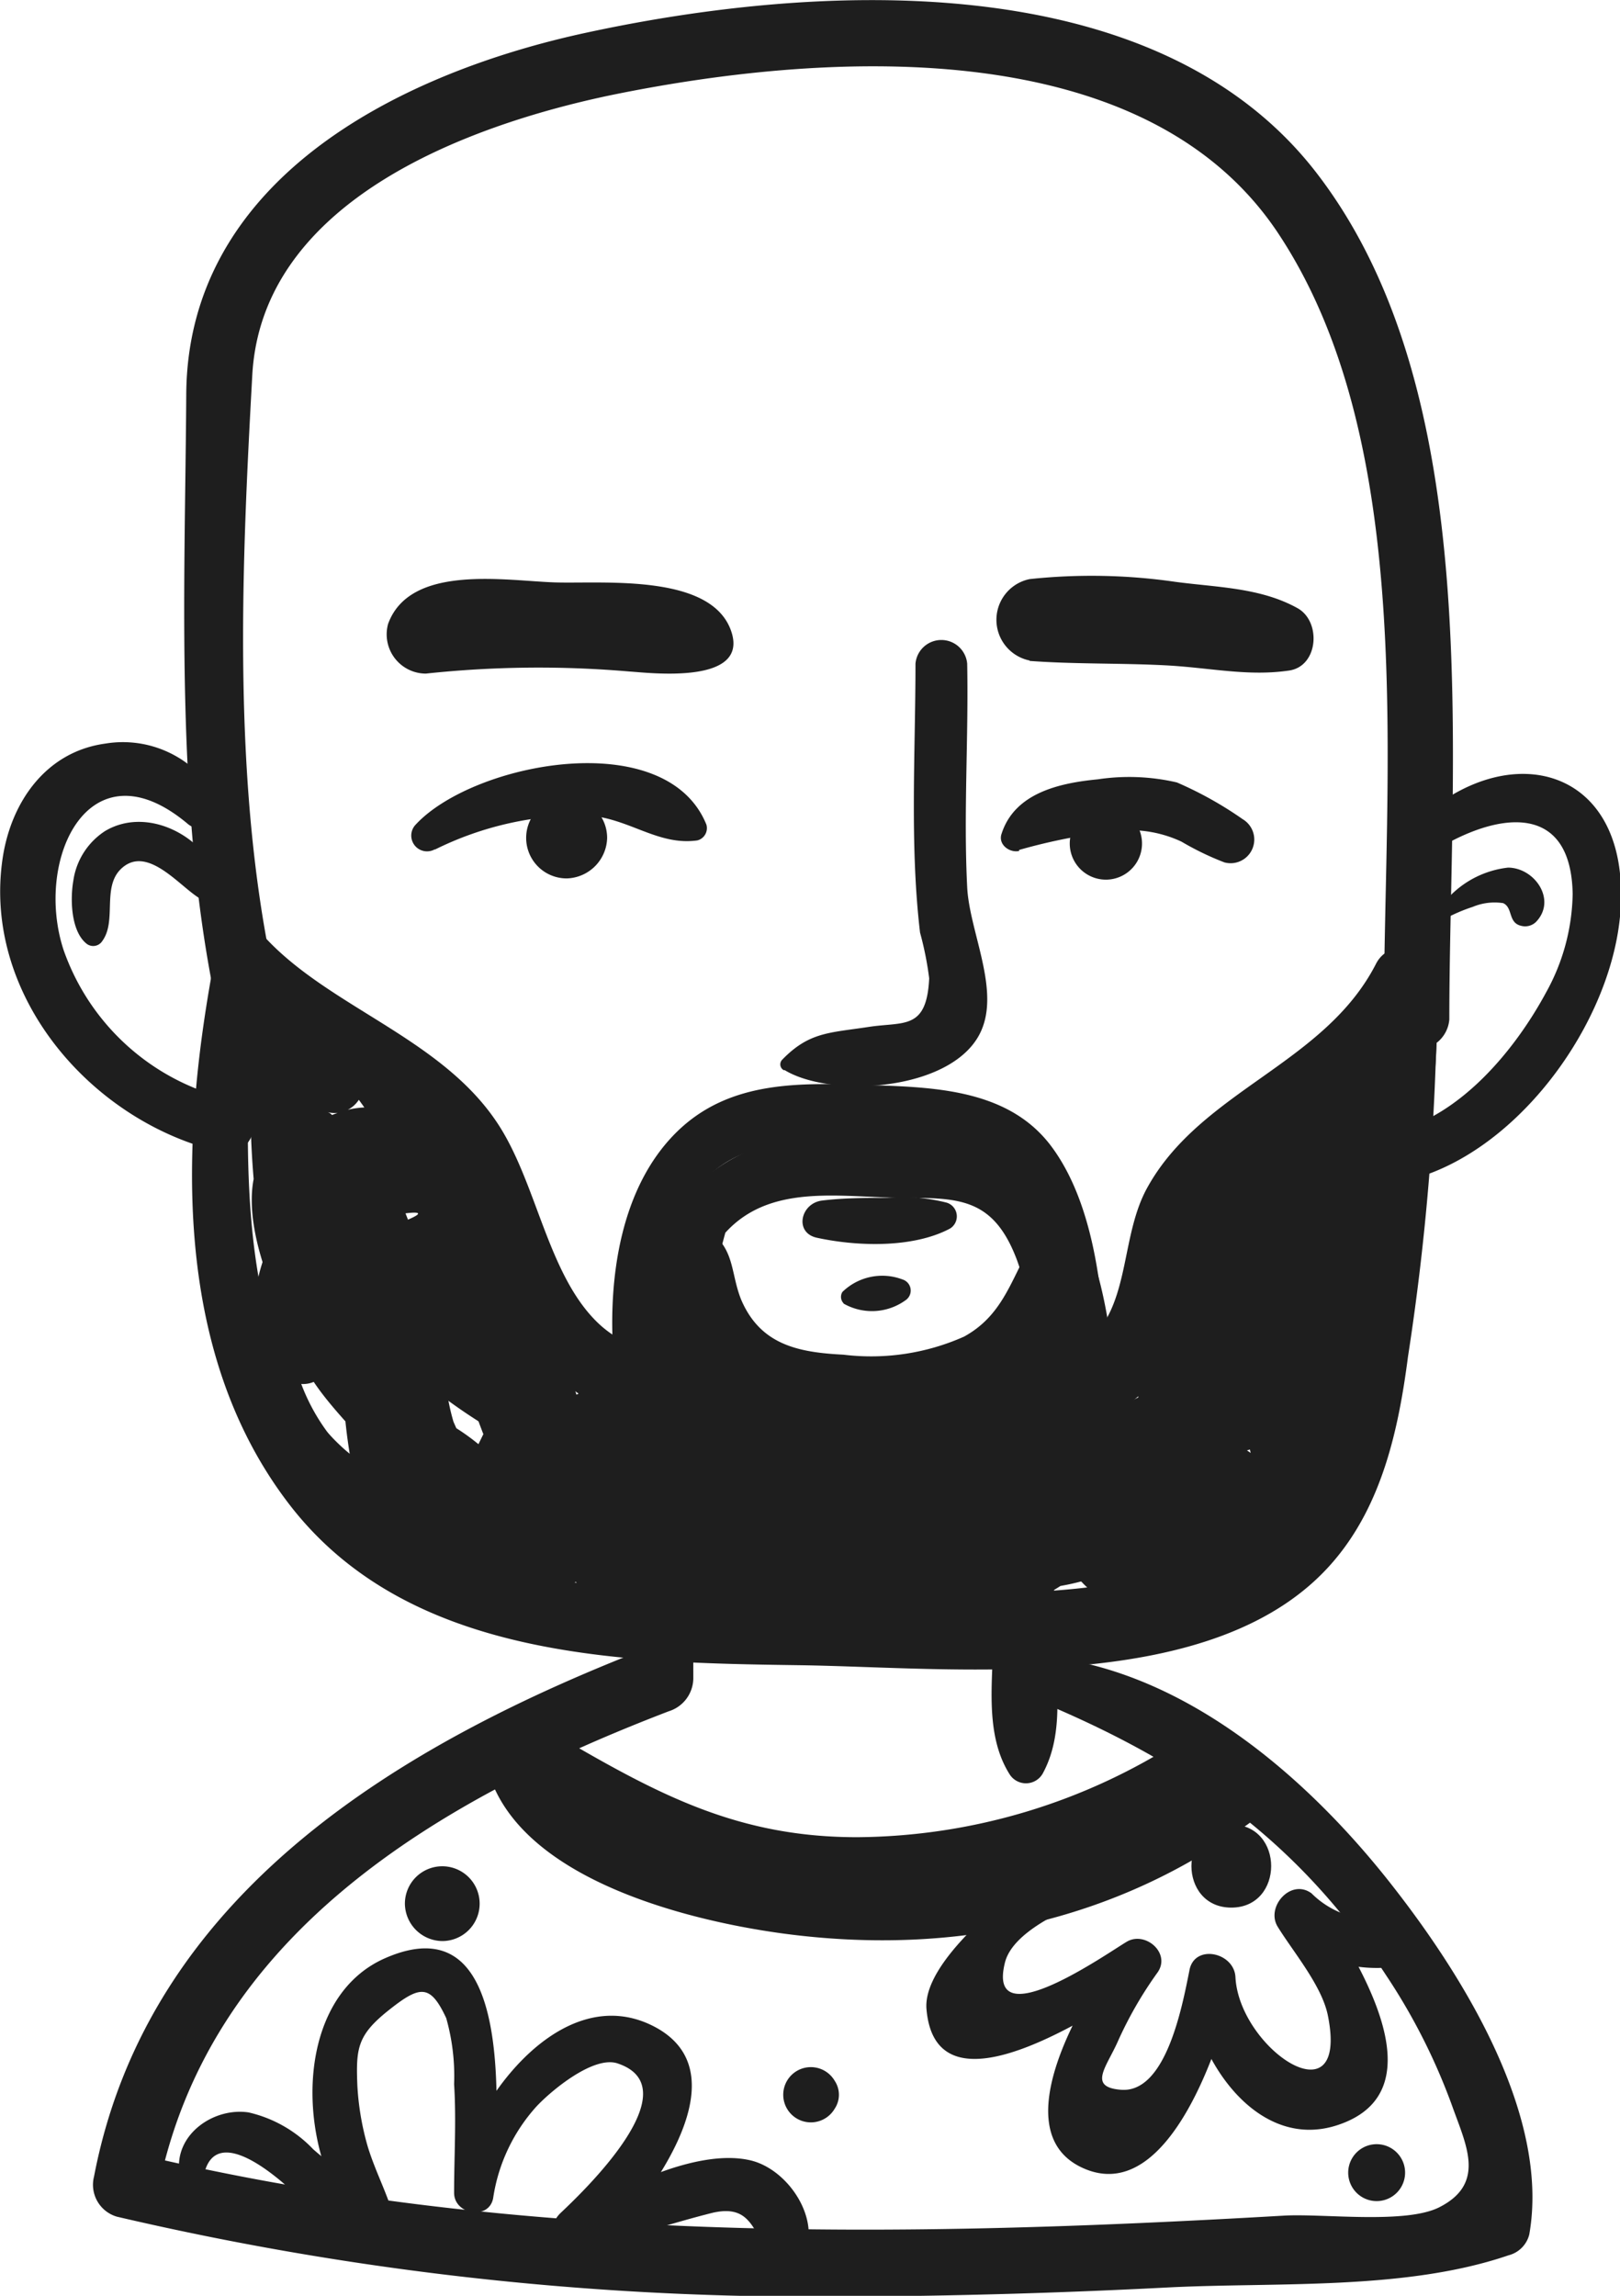 <svg id="OBJECT" xmlns="http://www.w3.org/2000/svg" viewBox="0 0 78.02 110.53"><path d="M563.51,152.63c-1.61,18.28-21.77,25.12-37.44,19.28-19.82-7.4-18.62-32.79-17.66-50.3.46-8.34,10.25-12,17.23-13.47,10-2.06,25.58-3.18,32.13,6.57,6.85,10.23,5.12,26.3,5.14,37.92a1.58,1.58,0,0,0,3.15,0c0-12.54,1.84-30.13-6.43-40.8-7.85-10.11-24.41-9.08-35.48-6.63-8.93,2-18.85,7.11-18.92,17.32-.11,18.52-2.09,43.28,18.57,51.77,16.84,6.92,41.9-.52,41.66-21.66A1,1,0,0,0,563.51,152.63Z" transform="translate(-496.26 -103.55)" fill="#1e1e1e"/><path d="M506.91,142.35a5.18,5.18,0,0,0-5.58-3c-2.85.39-4.53,2.8-4.94,5.5-1,6.64,4.3,12.73,10.51,14.16,1.61.37,2.3-2.11.68-2.48a11.17,11.17,0,0,1-8.26-7.25c-1.43-4.38,1.25-10.06,6-6.05.62.51,1.93,0,1.55-.9Z" transform="translate(-496.26 -103.55)" fill="#1e1e1e"/><path d="M566,144.13c2.86-1.54,5.93-1.68,6,2.46a10.07,10.07,0,0,1-1.28,4.74c-1.51,2.8-4.13,5.93-7.3,6.69-1.53.36-.88,2.73.65,2.35,5.49-1.34,10.31-8.2,10.26-13.78,0-6-5.18-7.4-9.4-3.87-.8.68.23,1.88,1.09,1.41Z" transform="translate(-496.26 -103.55)" fill="#1e1e1e"/><path d="M534.05,155.07c2.3,1.4,8.43,1,9.54-2.08.74-2-.65-4.68-.75-6.73-.18-3.57.07-7.18,0-10.76a1.25,1.25,0,0,0-2.49,0c0,4.26-.28,8.73.22,12.95a15.86,15.86,0,0,1,.44,2.2c-.12,2.51-1.22,2.08-2.91,2.34-1.9.29-2.87.24-4.17,1.58a.32.32,0,0,0,.07.5Z" transform="translate(-496.26 -103.55)" fill="#1e1e1e"/><path d="M545.85,135.37c2.17.16,4.35.1,6.51.21s4,.55,6,.25c1.4-.22,1.54-2.36.39-3-1.8-1-3.9-1-5.9-1.27a28.12,28.12,0,0,0-7-.13,2,2,0,0,0,0,3.92Z" transform="translate(-496.26 -103.55)" fill="#1e1e1e"/><path d="M531.51,134.05c-.85-2.91-6.15-2.39-8.5-2.46s-7-.92-8.06,2a1.89,1.89,0,0,0,1.82,2.39,51,51,0,0,1,9.81-.1c.95.06,5.64.64,4.93-1.83Z" transform="translate(-496.26 -103.55)" fill="#1e1e1e"/><path d="M523.56,145.84a2,2,0,0,0,1.94-1.94,1.95,1.95,0,1,0-1.94,1.94Z" transform="translate(-496.26 -103.55)" fill="#1e1e1e"/><path d="M549.52,145.9a1.74,1.74,0,0,0,0-3.48,1.74,1.74,0,0,0,0,3.48Z" transform="translate(-496.26 -103.55)" fill="#1e1e1e"/><path d="M535.6,163.14c1.93.42,4.62.51,6.41-.44a.69.69,0,0,0-.16-1.25,8.52,8.52,0,0,0-2.85-.23c-1,0-2.11,0-3.15.13s-1.35,1.55-.25,1.79Z" transform="translate(-496.26 -103.55)" fill="#1e1e1e"/><path d="M536.87,166.3a2.76,2.76,0,0,0,3-.15.56.56,0,0,0-.14-1,2.75,2.75,0,0,0-2.9.6.45.45,0,0,0,.07.56Z" transform="translate(-496.26 -103.55)" fill="#1e1e1e"/><path d="M544.73,174.08c-.75,2.53-.61,5.25-.62,7.87,0,2.31-.49,5,.76,7a.93.93,0,0,0,1.6,0c1.15-2.09.58-4.67.54-7,0-2.62.14-5.32-.52-7.87a.92.92,0,0,0-1.76,0Z" transform="translate(-496.26 -103.55)" fill="#1e1e1e"/><path d="M546.58,185.57c6.95,2.93,12.25,6.67,16.43,13.07a29.42,29.42,0,0,1,3.18,6.28c.67,1.89,1.66,3.75-.62,4.9-1.63.82-5.62.29-7.48.4-18.53,1.07-37.2,1.37-55.35-3,.36.65.73,1.3,1.1,1.95,2.4-12.52,13.6-19,24.62-23.23a1.68,1.68,0,0,0,1.19-1.56c0-3.21-.06-6.41-.06-9.62a1.56,1.56,0,0,0-3.11,0c0,3.21-.06,6.41-.06,9.62.4-.52.79-1,1.19-1.55-12,4.63-24.2,11.83-26.82,25.5a1.6,1.6,0,0,0,1.1,1.94,146.93,146.93,0,0,0,33.69,3.85c5.63,0,11.26-.15,16.88-.44,5.25-.27,11.45.16,16.45-1.55a1.38,1.38,0,0,0,1-1c1-5.66-3.11-12.32-6.48-16.65-4-5.16-9.8-10.27-16.5-11.14-1.39-.18-1.36,1.78-.3,2.22Z" transform="translate(-496.26 -103.55)" fill="#1e1e1e"/><path d="M519.53,187.41c.34,6.28,9.5,8.56,14.46,9.23,8.14,1.09,16-.54,22.58-5.42,1.68-1.23-.4-3.61-1.67-2.17-4.42,5-12.5,6-18.84,5.57a26.35,26.35,0,0,1-8.8-2c-3-1.32-4.48-3.5-6.81-5.59a.55.55,0,0,0-.92.38Z" transform="translate(-496.26 -103.55)" fill="#1e1e1e"/><path d="M506.85,146c-.65-2.16-3.47-3.67-5.53-2.44a3.43,3.43,0,0,0-1.53,2.4c-.15.86-.12,2.38.61,3a.52.52,0,0,0,.79-.11c.69-.95,0-2.52.85-3.42,1.25-1.29,2.83.76,3.82,1.36a.68.68,0,0,0,1-.77Z" transform="translate(-496.26 -103.55)" fill="#1e1e1e"/><path d="M565.84,147.79a8.08,8.08,0,0,1,1.35-.58,2.73,2.73,0,0,1,1.46-.18c.48.21.23.94.86,1.09a.75.75,0,0,0,.73-.19c1-1.05-.06-2.6-1.35-2.61a4.65,4.65,0,0,0-3.4,2.12c-.16.23.14.44.35.35Z" transform="translate(-496.26 -103.55)" fill="#1e1e1e"/><path d="M521.67,188.49c1.76,5.3,8.5,7.14,13.48,7.54a31.71,31.71,0,0,0,20-5.25c2.15-1.41.19-4.85-2-3.47A29,29,0,0,1,537.53,192c-5.66,0-9.47-2-14.22-4.77a1.13,1.13,0,0,0-1.64,1.26Z" transform="translate(-496.26 -103.55)" fill="#1e1e1e"/><path d="M517.21,144.45a15.75,15.75,0,0,1,7.35-1.64c2,.13,3.38,1.47,5.29,1.2a.61.61,0,0,0,.43-.76c-1.94-4.79-11.22-3-14,0a.76.76,0,0,0,.92,1.19Z" transform="translate(-496.26 -103.55)" fill="#1e1e1e"/><path d="M545.34,144.47a28,28,0,0,1,4.74-.92,5.84,5.84,0,0,1,3.08.52,13.86,13.86,0,0,0,2.07,1,1.14,1.14,0,0,0,.88-2.08,17.93,17.93,0,0,0-3.17-1.77,10.16,10.16,0,0,0-3.81-.15c-1.88.18-4,.67-4.63,2.61-.19.52.37.94.84.84Z" transform="translate(-496.26 -103.55)" fill="#1e1e1e"/><path d="M506.29,147c0,2.31,1.17,3.69,3,5,4.63,3.42,8.12,5.43,10.33,11.18,1.06,2.78,2,5.75,4.57,7.51,3.05,2.06,7.42,1.63,10.89,1.67,5.7.06,15.62,2.55,17.88-4.54.69-2.18.57-4.27,2-6.19s3.34-2.91,5.12-4.2c2.37-1.72,4.32-3.46,5.39-6.24.66-1.7-2.11-2.85-2.94-1.24-2.47,4.83-8.4,6.08-11,10.75-1.28,2.28-.84,5.36-2.63,7.22-2.19,2.28-8.72,1.08-11.93,1.06-3.58,0-9,.95-11.85-1.68-2.53-2.36-3-6.93-5-9.82-3.23-4.71-10-5.91-12.53-10.82a.66.66,0,0,0-1.23.33Z" transform="translate(-496.26 -103.55)" fill="#1e1e1e"/><path d="M506.63,149.52c-1.68,8.73-2.16,19,3.55,26.44s15.91,7.64,24.6,7.76c7.59.11,20.1,1.55,25.7-5,2.35-2.74,3.14-6.38,3.59-9.86a119.44,119.44,0,0,0,1.4-17.07,1.29,1.29,0,0,0-2.52-.34c-1.64,6.91-1,14.43-3.21,21.2-2.94,9-15.41,7.51-23.06,7.52s-17.45.71-23.17-5.14c-6.58-6.74-5.24-16.75-5.13-25.31,0-1-1.55-1.24-1.75-.23Z" transform="translate(-496.26 -103.55)" fill="#1e1e1e"/><path d="M510.43,154.26c-1.3,1-1,2.29-.94,3.86.06,3.65.12,7.31.34,11l2.2-.3c-1.49-5.64-2.8-11.28-1.48-17.09l-1.3.53a19.68,19.68,0,0,1,6.23,7.46c.61,1.3,2.06,4.64,1.67,6.13-2.59,2.32-4.25,2.38-5,.15a16.4,16.4,0,0,1-1.14-2.78,6.83,6.83,0,0,1-.45-2q2.69-.73,2.9,1.76a19.06,19.06,0,0,1,.56,2c-.67,2.42-1.23,2.76-1.71,1a6.61,6.61,0,0,1-.89-3.18q8.67-1.87,2.23.29c-1.36-.88-.46-5.71-1.63-6a1.4,1.4,0,0,0,1.08-2.55l-1.94-1.45c-.66-.52-2-.5-2.16.57-.4,2.74.46,4.58,1.5,7.08a38.79,38.79,0,0,1,2.31,9.44c.19,1.29,2.12.89,2.18-.29a20.36,20.36,0,0,0-.82-6.44c-.8-2.85-3.16-6.1-2.68-9.1l-2.15.57a10.85,10.85,0,0,0,2.07,1.81l1.36-2.33c-6.95-1.54-1.59,18.54,5.23,11.75,2.63-2.61.72-8-2.64-9.07-3.55-1.13-6.59,2.37-6.6,5.69,0,2.74,2,8.82,5.83,7.14,3.6-1.59,1.83-7.22.34-9.69-1.31-2.16-4.58-3.73-6.12-.87s1.42,9.2,3.79,11.12c4.45,3.58,7.25-2.24,6.73-6.08-.79-5.75-4.46-10.6-9.21-13.71a.89.89,0,0,0-1.3.53c-1.13,6.16-.12,12.09,1,18.16.23,1.24,2.25,1,2.2-.3-.08-2.44-.28-4.87-.45-7.31-.09-1.3-1.14-5.44-.28-6.32.58-.59-.21-1.73-.91-1.19Z" transform="translate(-496.26 -103.55)" fill="#1e1e1e"/><path d="M508.93,164.24c-1.46,4.21.29,12.51,6,12.82a2.71,2.71,0,0,0,3-2.2c.3-2.4-6.16-5.86-5-7.51l-1.31.53c1.86.39,6,7.38,3.32,8.74l1.64.43c-1-2.06-2-5.06-1.3-7.34-.2-1.12.29-1.49,1.49-1.11.84-.46,1.36-.36,1.58.32a10.73,10.73,0,0,1,1.43,3.19c-.29.58-.57,1.16-.86,1.75L518.1,172a10.36,10.36,0,0,1-.42-3.08c.05-1.67.64-2.54,2.22-1.08,1.17,1.08,1.06,4.3.48,5.25h2.32a19.87,19.87,0,0,1-2.54-10.9l-2.2.91c2,2.55,2.67,6,3.6,9l.63,2.06c-.83,2.66-1.86,3.24-3.06,1.74a18.44,18.44,0,0,1-1.94-1.7q2.94,2.31-.7,2l-1.23,2.15c1.9,0,3.79,0,5.69.19,1.59.12,5.62-.15,6.53,1.3a1.33,1.33,0,0,0,2.3-1.34c-1.88-3.84-11.1-3-14.52-3a1.45,1.45,0,0,0-1.24,2.15c1,1.86,2.83,3.54,5.14,3a3.52,3.52,0,0,0,2.68-4.09c-.48-2.84-7.5-8.11-8.32-3.17-.36,2.2,3.05,4.31,4.53,5.41,1.82,1.34,4.41,2.52,6.29.58,2.26-2.35.5-6.08-.3-8.63-1.06-3.36-1.94-6.67-4.26-9.39a1.3,1.3,0,0,0-2.2.91,28.46,28.46,0,0,0,2.8,12.26,1.36,1.36,0,0,0,2.32,0c1.69-2.68.94-5.77-.7-8.36-1.12-1.76-3.14-3.27-5.18-1.85-3.43,2.39-1.91,13.83,3.13,12.71,5.37-1.19,1.1-11-2.48-12.15-7-2.17-4.45,10.55-3.06,13.44a1.24,1.24,0,0,0,1.65.43c4.76-2.43.31-12.14-3.91-13a1.19,1.19,0,0,0-1.3.53c-1.31,1.87.78,4.27,2,5.65.19.22,2,1.92,1.95,1.93-.51,1.1-2.58-1.1-2.8-1.4a9.55,9.55,0,0,1-1.61-7.72.76.76,0,0,0-1.47-.41Z" transform="translate(-496.26 -103.55)" fill="#1e1e1e"/><path d="M527.68,178.74c.39-.15,3.32-1.49,3.78-1.14l-.63-1.55a5,5,0,0,1-3.71,1.23q-1.14-6.92,3.2-2.7c-.12,1.75-6.24,2.15-3.88.21,1-.84,4-.73,5.27-.67a14.55,14.55,0,0,1,3.82.76c1.48.82,1.61,1.28.4,1.38-.54.74-6,1.67-5.63-.63.13-.88,5.93-.87,6.35-.54,3,2.36-1.35,2.86-2.83,3.15-1.84.36-6.19.93-7.71-.55-.21.82-.43,1.63-.64,2.45a72.14,72.14,0,0,1,18.85-.63c1.91.17,1.84-2.72,0-2.94a67,67,0,0,0-19.63.74,1.47,1.47,0,0,0-.65,2.45c3.36,3.28,12.55,2.11,15.82-.89,3.66-3.33-.37-6.4-3.87-6.78-2.72-.29-11.47.5-10.44,5.16s11.56,2.5,14,.75c4.4-3.16-2.87-5.93-5.33-6.4s-12.43-.9-12,3.73c.4,3.95,7.63,4.48,10,2.49,3.84-3.15-1.3-7-4.52-7.64-4.26-.8-9.1,3.68-5.87,7.77,2.48,3.12,10.21,3,11.56-1.17a1.43,1.43,0,0,0-.63-1.55c-1.64-1.22-4.28.24-5.89.86s-.92,3.29.73,2.65Z" transform="translate(-496.26 -103.55)" fill="#1e1e1e"/><path d="M540.64,179.56c-1.8-2.22,2.35-3.86,4-3.52,1.4.29,1.24,1.18.15,1.84a6.55,6.55,0,0,1-2.76.72h-.77l-.76-2.83c.21-.37,1.91-.54,2.36-.59.87-.1,4.84-.26,4.57,1.19s-4.23.71-5.37.14a3.7,3.7,0,0,1-1.83-1.68c-.33-.88-.27-.61.75-.61a22.44,22.44,0,0,1,9.8,2.18c.12-.94.25-1.89.37-2.83-3.48,1.16-6.59.94-10.17.82-1.58-.06-1.63,2.06-.35,2.57,3.57,1.41,7.81.8,11.34-.4,1.15-.39,1.67-2.23.37-2.84-2.88-1.34-18.64-6-15.13,2,1.47,3.33,5.22,4.55,8.62,4.36,2.29-.13,6.8-1.07,5.55-4.43-1.94-5.18-14.62-4.74-14.84,1.42-.27,7.23,14.08,4.37,12.53-.73-2-6.72-15.34-1.09-10,4.76,1,1.05,2.4-.47,1.54-1.54Z" transform="translate(-496.26 -103.55)" fill="#1e1e1e"/><path d="M552.86,174.42a2.76,2.76,0,0,0-1,2.84c-1.86-1-1.94-1.66-.24-1.94,1.12-1.14,4.37-1.74,5.87-2.33a1.47,1.47,0,0,0,.64-2.42q-3.23-2.62-1.5-6.79l-2.67-.34a6.08,6.08,0,0,1-2.13,6.79l2.17.88a9.82,9.82,0,0,1,1.14-6.35L556.5,163c2.54.62,2.46,1.82-.22,3.6l2.28,1.3a31.92,31.92,0,0,1,1.59-7.6q1.15-2.39.1-.69a8.61,8.61,0,0,1-1.52,5l2.9.78a19.39,19.39,0,0,1,2.22-9.15l-2.85-.37c.94,6.21-2,13.27-3.77,19.14h3.12c-.61-1.63-1.39-3.76-.71-5.5l-1.51,1.15a5.6,5.6,0,0,1-3.37,4c-1.82.92-.22,3.68,1.61,2.74,2.46-1.26,4.48-3.59,4.47-6.51,0-1.75-.74-3.39-2.71-3.31a1.64,1.64,0,0,0-1.51,1.15c-.92,2.26-.19,5,.61,7.18a1.63,1.63,0,0,0,3.12,0c2-6.61,4.75-13.83,3.66-20.82-.2-1.33-2.28-1.51-2.86-.37a23.3,23.3,0,0,0-2.63,10.72,1.56,1.56,0,0,0,2.89.79c1.67-3,3-7.5.92-10.65a1.5,1.5,0,0,0-1.3-.75c-4.49.53-5.35,9.86-5.5,13.17a1.53,1.53,0,0,0,2.28,1.31c2.55-1.78,6.31-9.8,1-10.7-2.31-.38-4.73,2.55-5.8,4.21a12.9,12.9,0,0,0-1.77,9.19,1.48,1.48,0,0,0,2.17.88,9,9,0,0,0,3.45-10.12,1.47,1.47,0,0,0-2.66-.35c-2.48,3.69-.73,7.27,2,10.31.21-.81.43-1.61.64-2.42-2.73,1.09-8.66,2.14-9.79,5.4-.72,2.09.54,3.49,2.4,4.14,2.25.8,6.28.42,7.77-1.76A3.31,3.31,0,0,0,556,173.2c-3.58-2.07-11.47,3.14-7.33,6.82,3.89,3.44,9.82-3,5.53-6.63-.71-.6-1.87.15-1.34,1Z" transform="translate(-496.26 -103.55)" fill="#1e1e1e"/><path d="M550.79,171.57c-.95.5-1.3,1.81-1.64,2.77a4.93,4.93,0,0,0-.41,3.28.85.85,0,0,0,1.52.2,8.79,8.79,0,0,0,1-2.71c.29-.86,1-1.81.89-2.74a.94.94,0,0,0-1.39-.8Z" transform="translate(-496.26 -103.55)" fill="#1e1e1e"/><path d="M527.82,168.92c.35-2.48.33-5.19,1.58-7.44,1.83-3.3,5.28-2.95,8.45-2.76,2.89.18,5.66.48,7.1,3.41,1.21,2.46,1.06,6.14,1.17,8.77a1.71,1.71,0,0,0,3.41,0c0-3.78-.29-9.09-2.69-12.23-2-2.6-5.4-2.77-8.42-2.87-3.44-.11-7-.33-9.63,2.31s-3.23,6.9-3,10.53c.06,1.1,1.88,1.51,2.06.28Z" transform="translate(-496.26 -103.55)" fill="#1e1e1e"/><path d="M529.63,171.15a35.71,35.71,0,0,1,2-9.81c.51-1.37-1.68-2-2.19-.6a39.13,39.13,0,0,0-2.25,10.85h2.47c-.32-2.69-.58-5.43.89-7.83,2.06-3.34,5.72-2.6,9-2.54,2.82,0,4.54-.07,5.69,3a22,22,0,0,1,1.29,7.71c0,2.25,3.54,2.25,3.5,0-.08-3.82-.67-8.43-3-11.58-2-2.73-5.06-2.35-8.18-2.27-3.47.09-6.74.07-9.27,2.79-2.69,2.88-2.77,7.07-2.41,10.75a1.24,1.24,0,0,0,2.47,0,48.24,48.24,0,0,1,2-10.25l-2.19-.6a27.14,27.14,0,0,0-1,10.41.59.59,0,0,0,1.18,0Z" transform="translate(-496.26 -103.55)" fill="#1e1e1e"/><path d="M528.49,165.05c-1.44,2.07-.38,4.56,1.51,6,2.54,1.91,6.81,2.06,9.84,1.91,2.88-.15,5.77-1.09,7.54-3.49,1.63-2.19,2.28-5.63.12-7.65a1,1,0,0,0-1.65.44c-.31,1.34-.2,2.77-.74,4-.91,2.16-3.05,3-5.27,3.16-3.32.31-9.66.61-9.63-3.93a.93.93,0,0,0-1.72-.47Z" transform="translate(-496.26 -103.55)" fill="#1e1e1e"/><path d="M530,163c-1.67,1.31-.75,4.23.26,5.76,1.55,2.35,4,2.75,6.66,2.88,2.83.15,6-.11,8.16-2.12,1.5-1.38,2.67-3.74,1.54-5.62a.54.54,0,0,0-.93,0c-.82,1.55-1.29,3.06-3,4a11,11,0,0,1-5.81.87c-2.17-.11-4-.47-4.93-2.66-.47-1.18-.32-2.22-1.27-3.09a.52.52,0,0,0-.72,0Z" transform="translate(-496.26 -103.55)" fill="#1e1e1e"/><path d="M515.37,210.86c-.29-1.42-1-2.63-1.41-4a13.12,13.12,0,0,1-.49-2.91c-.07-1.79,0-2.42,1.51-3.62s2-1.27,2.77.38a10.24,10.24,0,0,1,.38,3.18c.11,1.74,0,3.49,0,5.23,0,1.06,1.68,1.33,1.88.26a8.43,8.43,0,0,1,2.09-4.42c.75-.8,2.76-2.45,3.9-2.07,3.58,1.19-1.69,6.21-2.73,7.19-1.22,1.15.67,3.05,1.84,1.84,2.09-2.16,7.13-8.41,2.7-10.78-4.6-2.45-9.11,3.95-9.65,7.73l1.88.25c.12-3.56,1.19-14.1-5.22-11.3-4.92,2.14-4.26,10.7-.55,13.72a.68.68,0,0,0,1.13-.66Z" transform="translate(-496.26 -103.55)" fill="#1e1e1e"/><path d="M551.55,192.52a12.11,12.11,0,0,0-7.36,2.87c-1.12,1-3.46,3.16-3.31,4.89.49,5.71,9-.46,10.75-1.38l-1.48-1.48c-1.52,2-5.8,8.81-1.64,10.55s6.64-6.37,7.21-8.93l-2.22-.3c0,3.35,3.06,8.51,7.21,7.11,5.09-1.71.67-8.25-.86-10.73l-1.63,1.63a6.87,6.87,0,0,0,5.13,1.5c1.53-.11,1.54-2.51,0-2.39a4.29,4.29,0,0,1-3.93-1.16c-1-.73-2.22.67-1.62,1.62.76,1.23,2.15,2.86,2.42,4.31,1,5.11-4.28,1.55-4.46-1.89-.06-1.21-2-1.62-2.22-.31-.36,1.81-1.15,5.91-3.3,5.73-1.61-.13-.68-1.1-.13-2.36a18.88,18.88,0,0,1,1.9-3.29c.65-.93-.59-2-1.48-1.48s-6.8,4.7-5.87,1c.53-2.1,5.37-3.55,7.09-4,.79-.22.67-1.54-.2-1.48Z" transform="translate(-496.26 -103.55)" fill="#1e1e1e"/><path d="M555.56,195.39c2.56,0,2.56-4,0-4s-2.56,4,0,4Z" transform="translate(-496.26 -103.55)" fill="#1e1e1e"/><path d="M525.21,211.53c1.82-.4,3.57-1,5.38-1.45,2.18-.49,1.84,1.45,3.27,2.31a.84.84,0,0,0,1.15-.3c.77-1.75-.8-4.1-2.6-4.53-2.4-.57-5.93,1.11-7.91,2.29a.92.92,0,0,0,.71,1.68Z" transform="translate(-496.26 -103.55)" fill="#1e1e1e"/><path d="M506.07,208.31c.53-2.65,3.6.08,4.5.95s2.06,2,3.54,1.66a.82.82,0,0,0,.36-1.36c-.92-.94-2.13-1.65-3.13-2.54a6.21,6.21,0,0,0-3.11-1.77c-1.69-.25-3.58,1.07-3.33,2.9.08.6,1,.89,1.17.16Z" transform="translate(-496.26 -103.55)" fill="#1e1e1e"/><path d="M517.56,197a1.8,1.8,0,1,0-1.8-1.8,1.82,1.82,0,0,0,1.8,1.8Z" transform="translate(-496.26 -103.55)" fill="#1e1e1e"/><path d="M536.46,205.07a1.21,1.21,0,0,0,0-1.34,1.33,1.33,0,1,0,0,1.34Z" transform="translate(-496.26 -103.55)" fill="#1e1e1e"/><path d="M562.56,209.52a1.37,1.37,0,0,0,0-2.74,1.37,1.37,0,0,0,0,2.74Z" transform="translate(-496.26 -103.55)" fill="#1e1e1e"/></svg>